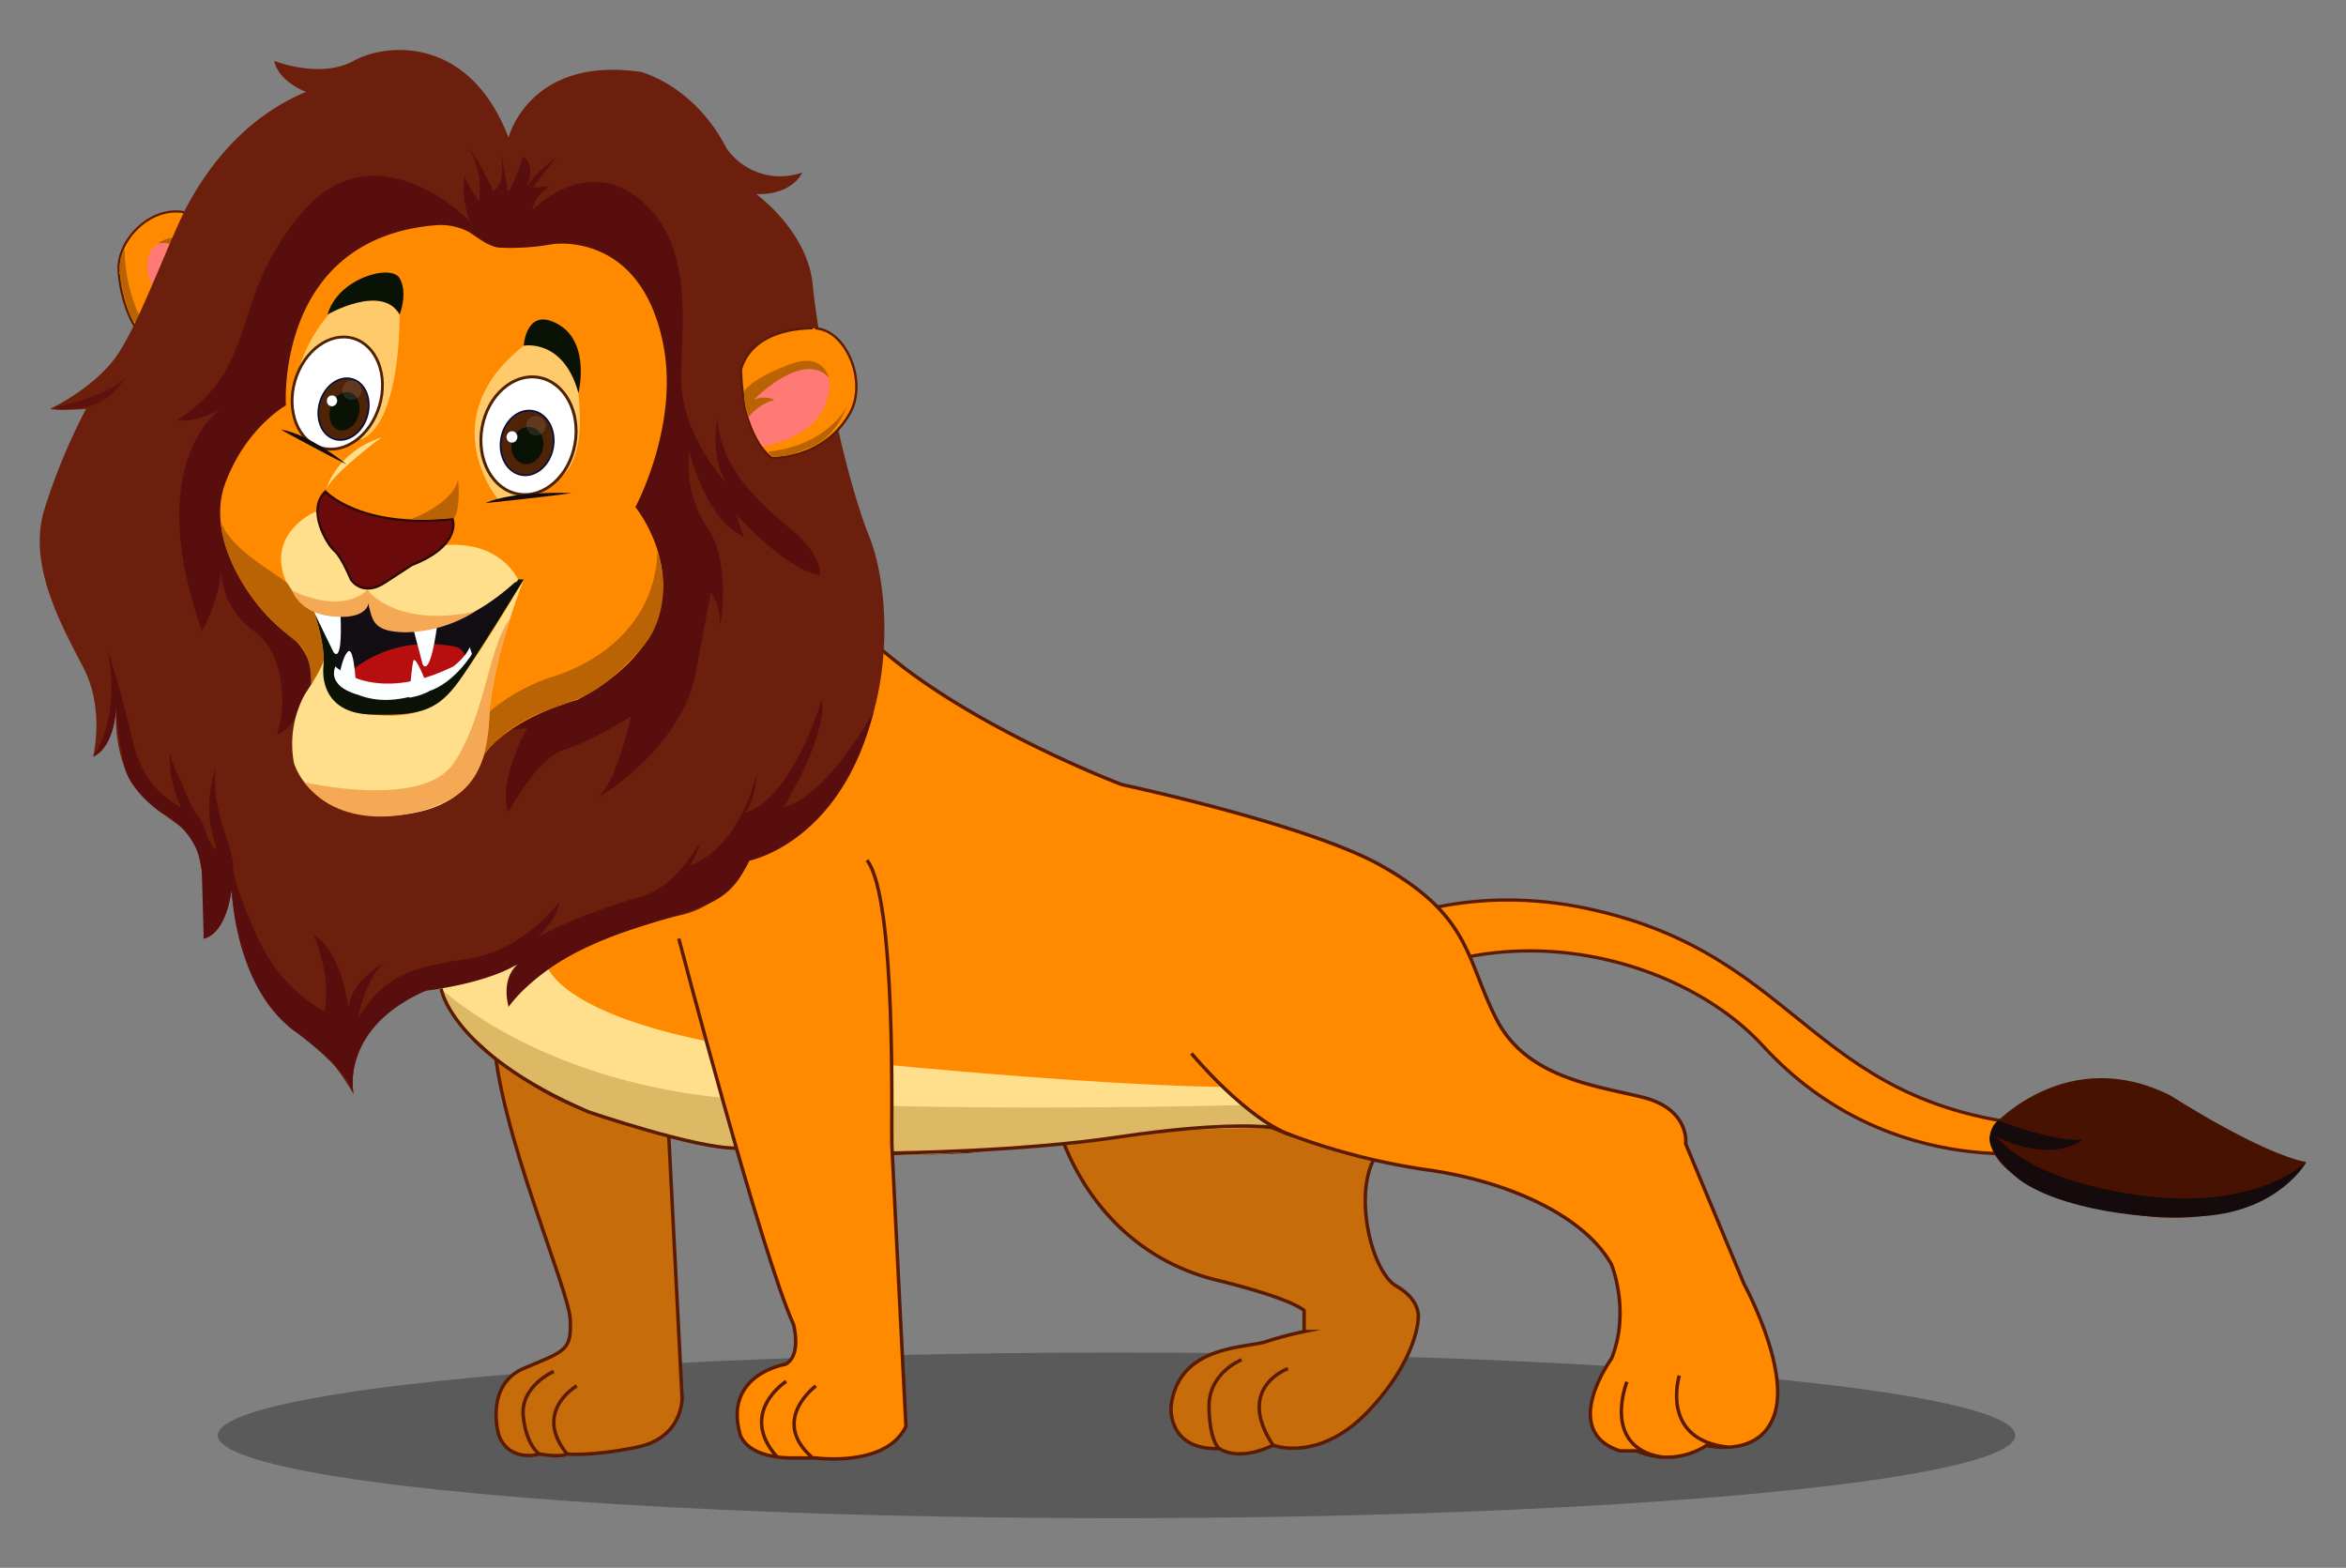 <svg id="Layer_1" data-name="Layer 1" xmlns="http://www.w3.org/2000/svg" viewBox="0 0 510.66 341.28"><rect x="0" y="0" width="510.66" height="341.28" fill="#808080" stroke="none"/><defs><style>.cls-1{opacity:0.3;}.cls-10,.cls-2,.cls-27,.cls-4,.cls-5{fill:#ff8a00;}.cls-2,.cls-27,.cls-29,.cls-3,.cls-4,.cls-5{stroke:#5b1b02;}.cls-14,.cls-18,.cls-19,.cls-2,.cls-20,.cls-21,.cls-22,.cls-23,.cls-27,.cls-29,.cls-3,.cls-4,.cls-5{stroke-miterlimit:10;}.cls-2{stroke-width:0.71px;}.cls-3{fill:#c66c0a;}.cls-29,.cls-3,.cls-4{stroke-width:0.75px;}.cls-5{stroke-width:0.48px;}.cls-6{fill:#ff7a75;}.cls-7{fill:#ba6304;}.cls-8{fill:#6d1f0d;}.cls-9{fill:#590e0e;}.cls-11,.cls-15{fill:#ffde8c;}.cls-12{fill:#fbffff;}.cls-13{fill:#130d14;}.cls-14{fill:#6b0a0a;stroke:#2d0901;stroke-width:0.5px;}.cls-15{opacity:0.76;}.cls-16{fill:#091204;}.cls-17{fill:#b70f0f;}.cls-18,.cls-19,.cls-21,.cls-22,.cls-23{fill:#fff;}.cls-18,.cls-19{stroke:#4f2102;}.cls-18{stroke-width:0.64px;}.cls-19{stroke-width:0.61px;}.cls-20{fill:#4f2305;stroke-width:0.35px;}.cls-20,.cls-21,.cls-22,.cls-23{stroke:#020b3f;}.cls-21{stroke-width:0.07px;}.cls-22{stroke-width:0.12px;opacity:0.1;}.cls-23{stroke-width:0.07px;}.cls-24{fill:#160b0c;}.cls-25{fill:#60110e;}.cls-26{fill:#f5a954;}.cls-27{stroke-width:0.51px;}.cls-28{fill:#ddb966;}.cls-29{fill:none;}.cls-30{fill:#471201;}</style></defs><ellipse class="cls-1" cx="243.03" cy="312.45" rx="195.63" ry="18.03"/><path class="cls-2" d="M267.33,223.67s29.6-36.27,78.23-25.89,48.09,45.28,104.58,47.7l-1.26,4.68s-36.94,8.25-65.19-22.55C363,205,310.05,192.53,276.43,235.89l-6.82,1.25-6.15-9.53Z"/><path class="cls-3" d="M230.28,245s6.67,27.14,35.19,33.81c0,0,14.49,3.45,18.4,6.44v4.6a80.79,80.79,0,0,0-8.33,2.21c-4.52,1.46-19,.73-20.62,14,0,0-1,9.63,10.49,9.27,0,0,3.91,3,11.71-.73,0,0,10,3.9,20.74-7.44s10.85-20.13,10.85-20.13.74-3.9-4.75-7.07-9.4-20.13-4.64-28.06-2.54-15.44-2.54-15.44l-32.09-6-22.54,3.07Z"/><path class="cls-3" d="M145.14,238.77l3.33,65.55s.23,8.65-9.79,10.7-15.25,1.49-15.25,1.49-1.16.81-6,0c0,0-6.39,2-8.83-4,0,0-3.35-11,5.58-14.72s10.25-3.85,9.95-10.55-15.73-41.62-16.65-61.72Z"/><path class="cls-4" d="M90,192.35s-1,29.23,29.69,45.74S211,250.61,211,250.61s57.26-7.35,65.81-5.17a144.56,144.56,0,0,0,33.41,9.15c17.69,2.39,34.6,9.94,40.56,20.68,0,0,4.18,10.14,0,20.48,0,0-11.49,15.77,1.86,20.08H356a1.52,1.52,0,0,1,.66.15,15.93,15.93,0,0,0,14.81-1.34s11.93,3,14.91-7.16-6.76-28-6.76-28L366.93,249s1-7.55-9.35-10.14-25.45-4.17-32-17.3-5.51-22.24-25.05-33.2c-16.11-9-56.28-17.55-56.28-17.55s-47.08-17.75-62.31-40.27C181.93,130.56,89.65,175.89,90,192.35Z"/><path class="cls-5" d="M36.92,76.78S46.41,69,50.55,61.94c0,0,1.28-11.8-9-15.36-8-2.77-16.12,5.42-15.73,12.26C25.77,58.84,26.51,74.55,36.92,76.78Z"/><path class="cls-6" d="M35,52.63s8.09-3.36,13.6,11.78c0,0-4.9,4.54-10.51,5.31C38.06,69.72,26.87,57.5,35,52.63Z"/><path class="cls-7" d="M34.35,53S42.91,51.06,46,64.36a10.41,10.41,0,0,0,1.85-1.47,66.49,66.49,0,0,0-3.32-6.56C43.5,54.64,39.45,49.42,34.35,53Z"/><path class="cls-7" d="M27.13,54.3a35.2,35.2,0,0,0,3.48,15l-1.47.87a28.51,28.51,0,0,1-2.18-6S24.81,57.24,27.13,54.3Z"/><path class="cls-8" d="M110.69,29.93s4.54-17.8,28.74-14.28c0,0,11.54,2.74,18.72,16.63a14.26,14.26,0,0,0,16.45,5.28s-1.89,4.89-10,4.69c0,0,11.15,8,12.29,19.64s6.47,40.34,12.36,55,7.19,55.66-26.15,70.49c0,0-4.73,9.38-14.63,11.77,0,0-29.42,6.43-37.76,20.08,0,0-1.52-6.25,2.3-9.54,0,0-5.07,4-16.2,5.1S75,227.26,77,238.28c0,0-5.7-10.48-12.13-13.45S50.06,202.7,50.32,191s2.35,11.19-6,13.35c0,0,1.56-18.62-3.92-23.48s-15.92-7.89-15.14-27.3c0,0,0,8.83-5,11.18,0,0,2.61-10.28-2.08-19.35S6,123.15,9.6,111.09A130.23,130.23,0,0,1,18.74,89s-6.26.53-7.83,0c0,0,8.61-4,13.83-10.64S37,51.51,41.18,44s11.94-18.36,25.42-24c0,0-5.94-2.16-6.91-6.75,0,0,10,4,17.28,0S102.17,7.81,110.69,29.93Z"/><path class="cls-9" d="M102.23,48.09s-20.3-20.87-36.54-1.74S57,79.41,38.44,91.59a16.55,16.55,0,0,0,10.73-3.48S30.32,98.84,44,137.4c0,0,4.06-7.54,4.06-13.63a17.33,17.33,0,0,0,7.24,13.63c7.54,5.51,6.67,18.27,4.93,22.62,0,0,4.06-1.45,5.51-7.25L97.3,160l17.4-1.45s-6.38,11.31-4.06,18.27c0,0,6.38-11.89,12.18-13.63S137.31,156,137.31,156s-2.89,13.92-7.24,17.69c0,0,18.26-10.44,21.45-27.55L154.71,129h0a11.33,11.33,0,0,1,2,6.67c-.29,3.48,2.9-12.76-2.61-20.58a25,25,0,0,1-4.06-16.82s3.77,15.37,11.89,18.56l-1.74-4.93s10.44,11.88,18.27,13.33c0,0,.87-4-6.09-9.85S157,102.32,156.16,91.3c0,0-1.74,7.83,2,13.92,0,0-9.86-10.44-9.86-22.62s2.9-29.29-9-39.15-23.48,2.32-23.48,2.32.87-3.77,4.06-5.22l-3.77.29s2.81-4.06,5-6.56c0,0-5.8,3.94-8.41,9.45,0,0,5.23-6.27,1.17-9.75,0,0-1.49,5.19-3.23,7.8L109,32.93s1.34,7.68-1.72,8.55c0,0-3.5-8-5.82-9.7,0,0,3.72,3.56,2.85,12a22,22,0,0,1-3.19-5.51A19.66,19.66,0,0,0,102.23,48.09Z"/><path class="cls-10" d="M62.24,88.25S59.81,51.71,95.18,49a13.29,13.29,0,0,1,6.87,1.49c1.56.91,4.16,3.21,6.69,3.42a51.16,51.16,0,0,0,11.44-.75s19.09-3.13,24.13,21.5c3.66,17.82-6,35.71-6,35.71s19.92,24.63-12.68,42c0,0-18.11,4.59-22.33,15.5L72.11,163,67.94,150.2a13.08,13.08,0,0,0-5.7-12.51C55.1,132.56,44.52,117.48,49,105.3S62.24,88.25,62.24,88.25Z"/><path class="cls-11" d="M70.43,143.62s-1,10.22,7.59,11.54,15.83,1.32,22.1-7.25S114,126.14,114,126.14s-7.26,18.47-7.59,31-7.25,20.78-24.73,20.45c0,0-14.05-.89-17.68-11.44a22.54,22.54,0,0,1,2.35-15S70,145.76,70.43,143.62Z"/><path class="cls-12" d="M73.63,137s5.55,4.14,19,2.43S105,130.72,105,130.72H81.21l-8.52.66Z"/><path class="cls-13" d="M70.18,137l1.06,9.63,4.37,6.47h12.1l9.13-2,5.89-7.48s9-14,10.06-16.8l-4.25-.69L86,126.83S68.1,128.91,70.18,137Z"/><path class="cls-11" d="M68.6,111.41s-10.5,4.49-6.53,14.73,15.65,9,18,5.68v-4.16s-1.19,8.32,5.55,9.11,16-.26,27.14-10.63c0,0-3.81-8.79-16.67-7.4l-18.2-2Z"/><path class="cls-14" d="M70.84,107s7.53,8.19,27.68,6c0,0,2.15,5.69-8.9,10,0,0-3.72,2.42-5.77,3.78-5,3.32-7.46-.63-7.46-.63s-2-4.9-3.58-6.25S66.62,111,70.84,107Z"/><path class="cls-15" d="M108.48,108.78S93.75,91.28,114,75.25c0,0,9.92-3.45,11.35,6,3.64,24-5.11,22.38-7.86,26.51Z"/><path class="cls-16" d="M114,75.25s8.65-1.63,11.91,10.32c0,0,2.72-10.87-4.34-14.94S114,75.25,114,75.25Z"/><path class="cls-15" d="M63.57,89.69A33.53,33.53,0,0,1,71.76,68.2c8.62-9.72,15.22.26,15.22.26s.38,23.19-8.2,27.15Z"/><path class="cls-11" d="M118.68,209.18s1,15.22,61.45,21.33,85.59,6.07,85.59,6.07l11.13,8.86a208.17,208.17,0,0,0-30.8,1.24c-18.67,2-43.13,5.09-52.13,4.35s-41.42-1.17-52.74-5.25c0,0-25.07-4.92-40.72-22.94,0,0-4.09-3.49-5.83-10.67l10.42-1Z"/><path class="cls-16" d="M87,68.46s1.84-4.62,0-7.88-13.52,0-15.69,7.88C71.29,68.46,83.12,61.67,87,68.46Z"/><path class="cls-17" d="M75.61,146.81S84,138,98.68,140.68c0,0,3.77.44,2,4.39s-15.62,6.8-15.62,6.8l-9.5-.76Z"/><path class="cls-16" d="M68.27,133.05s2.62,6.8,2.14,12.13c0,0-1.41,10,10.38,10.36s15.09-1.16,20.39-9.12S114,126.14,114,126.14h-1.18s-9.33,17.74-15.59,22.17-16.62,6.28-23.57.37a73.27,73.27,0,0,1-1.22-9C72.41,137,68.27,133.05,68.27,133.05Z"/><path class="cls-12" d="M68.27,133.05l4.29,8.85s2,3.33,1.58-7.69C74.14,134.21,70.17,134.18,68.27,133.05Z"/><path class="cls-12" d="M90,137,92,144.6s1.49,3.43,3.14-8.3C95.18,136.3,91.12,137,90,137Z"/><path class="cls-12" d="M73.63,148.68s.61-5.47,2.11-6.84,1.86,9.27,1.86,9.27S73.83,149.79,73.63,148.68Z"/><path class="cls-12" d="M89.06,151.87s.54-6.66.92-8,2.76,4.37,3.38,6.63A13.69,13.69,0,0,1,89.06,151.87Z"/><path class="cls-12" d="M73,145.07s8.61,8.42,25.68,0c0,0,2.72-2,3.57-4.21l.48,1.51s-3.76,6.25-9.37,8.09c-4.3,1.41-9.82,3.13-15.76.65C77.6,151.11,71.24,149.56,73,145.07Z"/><ellipse class="cls-18" cx="115.04" cy="94.86" rx="12.89" ry="10.27" transform="translate(1.51 191.52) rotate(-79.92)"/><ellipse class="cls-19" cx="73.42" cy="85.57" rx="12.41" ry="9.58" transform="translate(-29.4 131.84) rotate(-73.6)"/><ellipse class="cls-20" cx="114.75" cy="96.42" rx="7.09" ry="5.75" transform="translate(-0.27 192.52) rotate(-79.92)"/><ellipse class="cls-16" cx="114.81" cy="96.97" rx="4.07" ry="3.45" transform="translate(-7.38 184.46) rotate(-75.79)"/><ellipse class="cls-21" cx="111.45" cy="95.12" rx="1.29" ry="1.21" transform="translate(4.59 195.38) rotate(-83.66)"/><circle class="cls-22" cx="116.68" cy="92.66" r="2.13"/><ellipse class="cls-20" cx="74.78" cy="89.06" rx="6.83" ry="5.37" transform="translate(-31.77 135.65) rotate(-73.6)"/><ellipse class="cls-16" cx="75" cy="89.54" rx="4.26" ry="3.16" transform="translate(-32.08 136.2) rotate(-73.6)"/><ellipse class="cls-23" cx="72.26" cy="87.25" rx="1.23" ry="1.16" transform="translate(-22.44 149.43) rotate(-83.66)"/><circle class="cls-22" cx="76.6" cy="84.92" r="2.13"/><path class="cls-7" d="M89.4,113.05s9.12-3.29,10.3-8.62c0,0,.68,6-.84,8.32C98.86,112.75,90.56,113.33,89.4,113.05Z"/><path class="cls-7" d="M106.5,154.94a41.45,41.45,0,0,1,14-7.7c8.36-2.6,22.06-10.38,22.62-27.3,0,0,4.55,12.71-4,21.77s-11.32,9.86-19.59,12.72-13.49,8.25-14.49,10.64C105.05,165.07,106.93,157.25,106.5,154.94Z"/><path class="cls-7" d="M67.65,149.09s2.56-3.85,2.78-5.47-1.28-8.88-2.16-10.57c-.62-1.21-1.5.7-5.6-5.91-.92-1.49-12.59-7.2-14.66-13.78,0,0,.09,4.8,3.49,11.24a45.67,45.67,0,0,0,12.94,15C68.27,142.5,67.65,149.09,67.65,149.09Z"/><path class="cls-11" d="M71,106.49s2.11-8,12.08-11.3C83.09,95.19,72.72,102.77,71,106.49Z"/><path class="cls-24" d="M105.6,109.52s12.09-1.22,18.88-2.18C124.48,107.34,112.05,106.69,105.6,109.52Z"/><path class="cls-24" d="M61.11,93.52s9.07,5,14.33,7.56C75.44,101.08,67.22,94.41,61.11,93.52Z"/><path class="cls-25" d="M11.87,88.68s11.55-2.31,15.47-6.6a13.87,13.87,0,0,1-8.76,6.6S12.69,89.53,11.87,88.68Z"/><path class="cls-9" d="M20.3,164.71s6.08-8.07,3.16-23.16c0,0,2.38,6.71,5.49,19.93S42,176.66,42,176.66s3.53,1.11,4,12.87-1.72,14.78-1.72,14.78.87-13.75-1.47-19.35a17,17,0,0,0-7.75-8.1s-6.4-4.26-7.91-9.7a79.59,79.59,0,0,1-1.93-13.63S25.44,162,20.3,164.71Z"/><path class="cls-9" d="M37,164.08A23.88,23.88,0,0,0,40,176.8l2.71,3.38,1.21,8.94.42,15.19s4.68-.42,6.08-10.7c0,0,.58,21.07,13.5,30.68s13.07,14,13.07,14-3.38-14.15,15.69-22.63c0,0,13.15-1.44,20.33-6,0,0-4.07,2.54-2.3,9.54,0,0,6.68-10.18,25.09-16.32s22.46-5.51,27.3-15.53c0,0,19.94-3.76,27.11-32.57,0,0-9.92,18.48-19.64,20.93,0,0,9.44-15.15,8.37-23.57,0,0-6.42,21.93-16.92,24.81,0,0,1.95-1.45,2.62-7.43s-1.35,13.87-14.59,19a14.42,14.42,0,0,0,2.21-4.57c.28-1.87-4,8.75-12.77,11.22s-19,6.66-22.69,9.1c0,0,4.54-4.08,4.94-7.94,0,0-7.73,10.62-20,12.41s-18.49,3.81-23.82,13.05c0,0,1.54-8.86,5.69-12.17,0,0-7.36,3.84-7.74,9.92,0,0-1.34-12.31-7.61-16.07,0,0,4.06,9.22,2.32,16.66,0,0-9.89-4.74-15.06-17.31,0,0-5-10.84-4.79-14.41S45.73,176,47,167.16a25.28,25.28,0,0,0-.56,15.23c.05.2.11.41.17.62C49.25,191.78,37.62,167.42,37,164.08Z"/><path class="cls-26" d="M63.57,128.52S73.86,134,80,128.42c0,0,5.94,8.34,23.33,4.73a29.17,29.17,0,0,1-14.91,4.49c-7-.08-7.44-2.31-8.2-6.42,0,0-.18,4.13-9,2.78C65.05,133.05,63.57,128.52,63.57,128.52Z"/><path class="cls-26" d="M66.23,170.28s25.58,5.93,32.45-4.05,7.6-25.34,12.3-31.51c0,0-4,13.39-4.32,18.66s-.09,15.44-8,20.19S74.37,181.06,66.23,170.28Z"/><path class="cls-27" d="M161.31,80.3s-.21,14,6.67,19.39c0,0,11.25.43,17-9.7,3.94-6.89-.8-18.18-7.52-18.52C177.48,71.47,164.28,70.66,161.31,80.3Z"/><path class="cls-6" d="M180.39,82.42S182.81,93.7,166,97.23c0,0-4.05-5.87-4-11.9C162,85.33,176.47,73.14,180.39,82.42Z"/><path class="cls-7" d="M163,90.75a10.5,10.5,0,0,1,5.6-3.68,5.14,5.14,0,0,0-4.56,0s10.73-11,16.38-4.87c0,0-1.27-5.63-8.42-2.91,0,0-7.74,2.71-10,5.82C162,85.11,161.88,88.89,163,90.75Z"/><path class="cls-7" d="M167.48,98.28c.07.18-.44.13.17.56l.57.55c3.64-.25,3.29,0,8.65-2.24,5.06-2.08,7.48-8.58,7.48-8.58C179.06,97,169.51,98.06,167.48,98.28Z"/><path class="cls-28" d="M96,215.19s21.92,21.17,65.92,24.18,109.54,1.15,109.54,1.15l5.38,4.92s-18.11.17-27.28,1.3S201,252.67,193.92,251l-33.67-1.16s-37.86-4-54.38-21.59C105.87,228.28,98.36,222.25,96,215.19Z"/><path class="cls-4" d="M147.75,204.31s18,68.57,24.95,83.93c0,0,1.91,6.74-1.7,8.73,0,0-13.53,2.16-9.93,15.15,0,0,.91,4.88,10.47,5.24h6s15.33,2.16,19.66-6.86c0,0-2.88-56.84-3.06-61.17s1.08-53.77-5.42-62.08"/><path class="cls-29" d="M365.54,299.43s-4.36,13.94,10.58,15.59"/><path class="cls-29" d="M354.13,300.79s-5.58,14,7.33,16.35"/><path class="cls-29" d="M177.6,301.68s-10.07,7.4-.88,15.53"/><path class="cls-29" d="M171.15,300.69s-10.63,6.77-2,16.47"/><path class="cls-29" d="M125.54,301.68s-9.66,5.54-2.11,14.83"/><path class="cls-29" d="M120.55,298.53s-7.33,3.15-6.65,9.8c.64,6.33,3.5,8.18,3.5,8.18"/><path class="cls-29" d="M280.36,297.92s-11.59,4.1-3.24,16.7"/><path class="cls-29" d="M270.26,296s-7.22,2.79-7.09,10.32,2.24,9.08,2.24,9.08"/><path class="cls-4" d="M259.35,229.32s12.17,14.66,22.08,17.91"/><path class="cls-29" d="M96,215.19S98.18,229.13,128,242c0,0,23.63,8.1,32.29,7.92"/><path class="cls-29" d="M193.92,251s27.93-.25,49.45-3.48c23.72-3.55,33.48-2.11,33.48-2.11"/><path class="cls-30" d="M434.12,244.76s16-17.61,38.39-6.25c0,0,19.73,12.68,29.51,14.44,0,0-10,14.94-36,11.68S430.05,251.65,434.12,244.76Z"/><path class="cls-24" d="M433.53,246.06s5.21,10.15,31.28,14S502,253,502,253s-5.79,10.56-22.38,11.73-34.6-2.84-41.22-8.91S432.94,247.36,433.53,246.06Z"/><path class="cls-24" d="M435,243.87s11.32,4.63,18.25,4.23c0,0-6.57,5.76-20-1.32A4.78,4.78,0,0,1,435,243.87Z"/></svg>